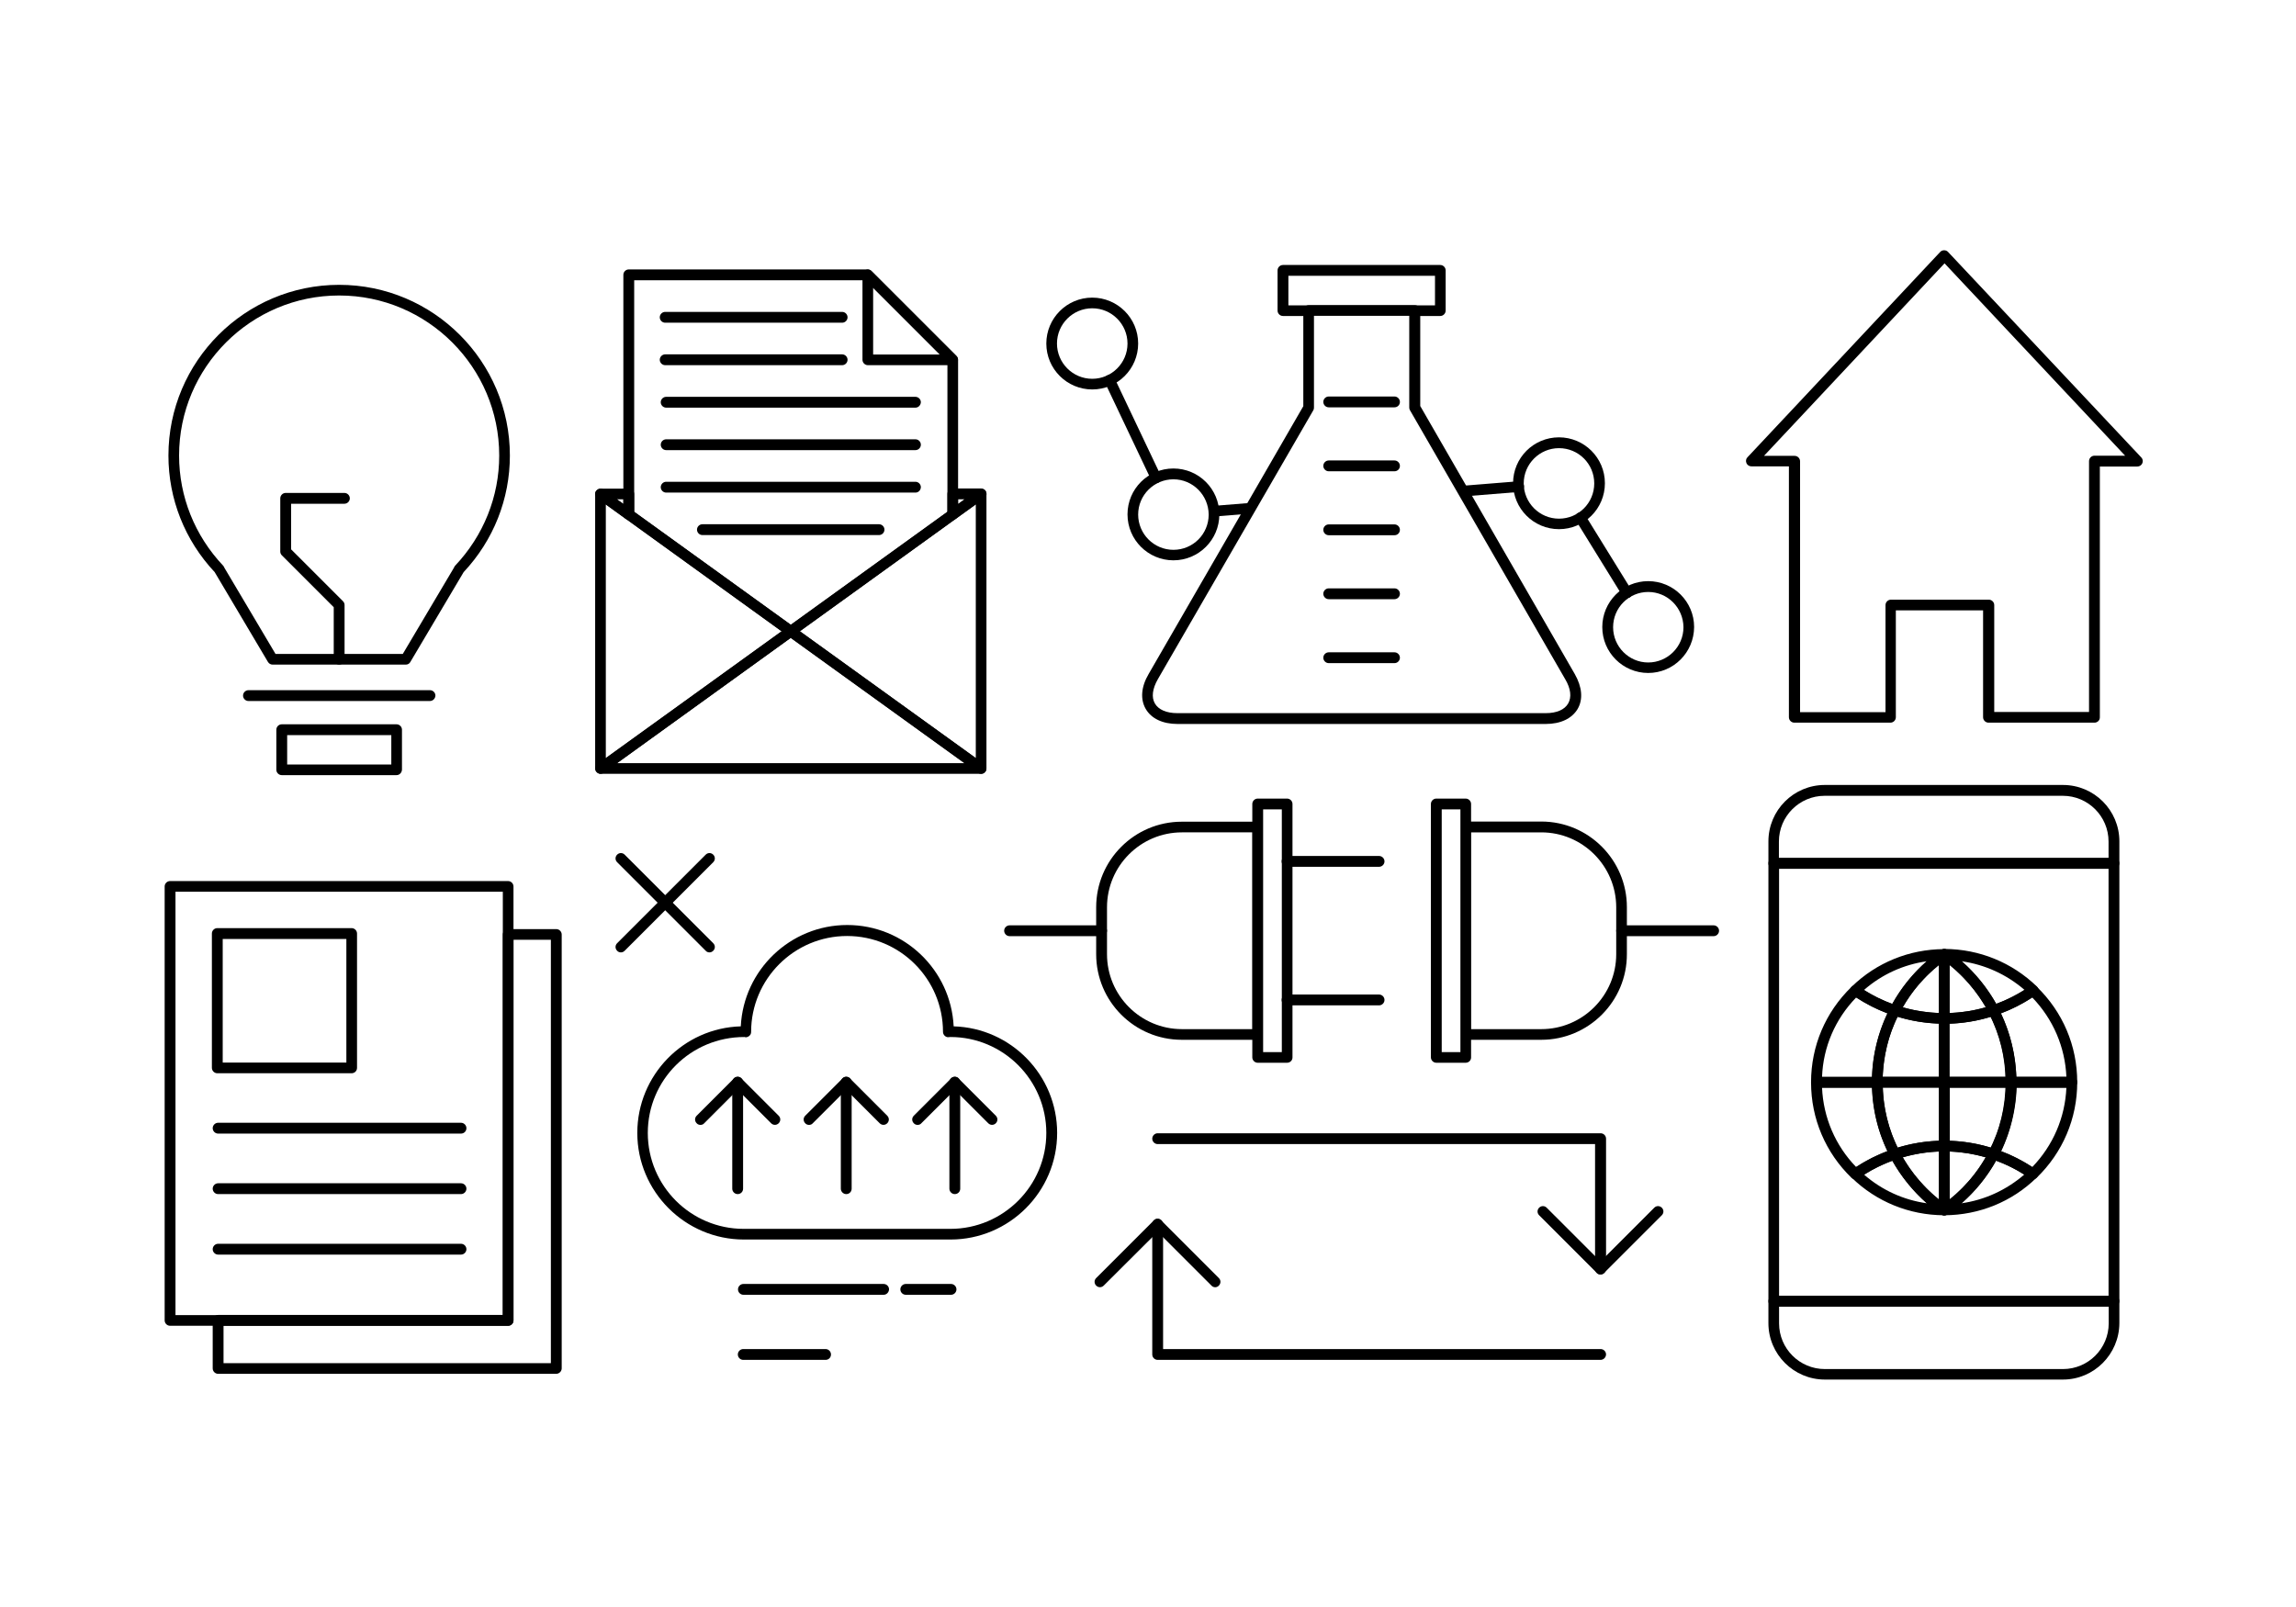<?xml version="1.0" encoding="utf-8"?>
<!-- Generator: Adobe Illustrator 16.0.0, SVG Export Plug-In . SVG Version: 6.00 Build 0)  -->
<!DOCTYPE svg PUBLIC "-//W3C//DTD SVG 1.1//EN" "http://www.w3.org/Graphics/SVG/1.1/DTD/svg11.dtd">
<svg version="1.1" id="Layer_1" xmlns="http://www.w3.org/2000/svg" xmlns:xlink="http://www.w3.org/1999/xlink" x="0px" y="0px"
	 width="1400px" height="980px" viewBox="0 0 1400 980" enable-background="new 0 0 1400 980" xml:space="preserve">
<g>
	<g>
		<g>
			<rect fill="#FFFFFF" width="1400" height="980"/>
		</g>
	</g>
	<g>
		<g>
			<g>
				<path d="M247.5,405.3h-81.3c-1.1,0-2.2-0.6-2.8-1.6l-32.5-54.8c-18.2-19.4-28.2-44.6-28.2-71.1c0-57.4,46.7-104.1,104.1-104.1
					c57.4,0,104.1,46.7,104.1,104.1c0,26.5-10,51.7-28.2,71.1l-32.5,54.8C249.7,404.7,248.6,405.3,247.5,405.3z M168,398.8h77.6
					l31.2-52.6c0.1-0.4,0.4-0.8,0.7-1.2c17.3-18.3,26.9-42.1,26.9-67.2c0-53.8-43.8-97.6-97.6-97.6c-53.8,0-97.6,43.8-97.6,97.6
					c0,25.1,9.6,48.9,26.9,67.2c0.3,0.4,0.6,0.8,0.7,1.2L168,398.8z"/>
			</g>
			<g>
				<path d="M262.1,427.5H151.5c-1.8,0-3.3-1.5-3.3-3.3c0-1.8,1.5-3.3,3.3-3.3h110.7c1.8,0,3.3,1.5,3.3,3.3
					C265.4,426.1,263.9,427.5,262.1,427.5z"/>
			</g>
			<g>
				<path d="M241.8,472.7h-70c-1.8,0-3.3-1.5-3.3-3.3V445c0-1.8,1.5-3.3,3.3-3.3h70c1.8,0,3.3,1.5,3.3,3.3v24.4
					C245,471.2,243.6,472.7,241.8,472.7z M175.1,466.2h63.5v-17.9h-63.5V466.2z"/>
			</g>
			<g>
				<path d="M206.8,405.3c-1.8,0-3.3-1.5-3.3-3.3v-31.7l-31.6-31.6c-0.6-0.6-1-1.4-1-2.3v-32.5c0-1.8,1.5-3.3,3.3-3.3H210
					c1.8,0,3.3,1.5,3.3,3.3s-1.5,3.3-3.3,3.3h-32.5V335l31.6,31.6c0.6,0.6,1,1.4,1,2.3V402C210,403.8,208.6,405.3,206.8,405.3z"/>
			</g>
		</g>
		<g>
			<g>
				<path d="M581,317c-0.5,0-1-0.1-1.5-0.4c-1.1-0.6-1.8-1.7-1.8-2.9v-12.5c0-1.8,1.5-3.3,3.3-3.3h17.3c1.4,0,2.7,0.9,3.1,2.3
					c0.4,1.3,0,2.8-1.2,3.6l-17.3,12.5C582.3,316.8,581.6,317,581,317z M584.2,304.5v2.8l3.9-2.8H584.2z"/>
			</g>
			<g>
				<path d="M383.4,317c-0.7,0-1.3-0.2-1.9-0.6l-17.3-12.5c-1.1-0.8-1.6-2.3-1.2-3.6c0.4-1.3,1.7-2.3,3.1-2.3h17.3
					c1.8,0,3.3,1.5,3.3,3.3v12.5c0,1.2-0.7,2.3-1.8,2.9C384.4,316.9,383.9,317,383.4,317z M376.2,304.5l3.9,2.8v-2.8H376.2z"/>
			</g>
			<g>
				<path d="M366.2,471.9c-0.5,0-1-0.1-1.5-0.4c-1.1-0.6-1.8-1.7-1.8-2.9V301.3c0-1.2,0.7-2.3,1.8-2.9c1.1-0.6,2.4-0.5,3.4,0.3
					l116,83.7c0.8,0.6,1.4,1.6,1.4,2.6c0,1-0.5,2-1.4,2.6l-116,83.7C367.5,471.7,366.8,471.9,366.2,471.9z M369.4,307.6v154.7
					L476.6,385L369.4,307.6z"/>
			</g>
			<g>
				<path d="M482.2,388.2c-0.7,0-1.3-0.2-1.9-0.6l-98.8-71.3c-0.8-0.6-1.4-1.6-1.4-2.6V167.6c0-1.8,1.5-3.3,3.3-3.3h145.7
					c0.9,0,1.7,0.3,2.3,1l51.8,51.8c0.6,0.6,1,1.4,1,2.3v94.3c0,1-0.5,2-1.4,2.6l-98.8,71.3C483.5,388,482.9,388.2,482.2,388.2z
					 M386.7,312.1l95.5,68.9l95.5-68.9v-91.3l-49.9-49.9H386.7V312.1z"/>
			</g>
			<g>
				<path d="M598.2,471.9c-0.7,0-1.3-0.2-1.9-0.6l-116-83.7c-0.8-0.6-1.4-1.6-1.4-2.6c0-1,0.5-2,1.4-2.6l116-83.7
					c1-0.7,2.3-0.8,3.4-0.3c1.1,0.6,1.8,1.7,1.8,2.9v167.4c0,1.2-0.7,2.3-1.8,2.9C599.2,471.8,598.7,471.9,598.2,471.9z M487.7,385
					L595,462.3V307.6L487.7,385z"/>
			</g>
			<g>
				<path d="M598.2,471.9H366.2c-1.4,0-2.7-0.9-3.1-2.3c-0.4-1.3,0-2.8,1.2-3.6l116-83.7c1.1-0.8,2.7-0.8,3.8,0l116,83.7
					c1.1,0.8,1.6,2.3,1.2,3.6C600.9,471,599.6,471.9,598.2,471.9z M376.2,465.4h211.9l-106-76.4L376.2,465.4z"/>
			</g>
			<g>
				<path d="M581,222.7h-51.8c-1.8,0-3.3-1.5-3.3-3.3v-51.8c0-1.3,0.8-2.5,2-3c1.2-0.5,2.6-0.2,3.5,0.7l51.8,51.8
					c0.9,0.9,1.2,2.3,0.7,3.5C583.5,221.9,582.3,222.7,581,222.7z M532.4,216.2h40.7l-40.7-40.7V216.2z"/>
			</g>
			<g>
				<path d="M513.5,196.8H405.6c-1.8,0-3.3-1.5-3.3-3.3c0-1.8,1.5-3.3,3.3-3.3h107.9c1.8,0,3.3,1.5,3.3,3.3
					C516.8,195.3,515.3,196.8,513.5,196.8z"/>
			</g>
			<g>
				<path d="M513.5,222.7H405.6c-1.8,0-3.3-1.5-3.3-3.3c0-1.8,1.5-3.3,3.3-3.3h107.9c1.8,0,3.3,1.5,3.3,3.3
					C516.8,221.2,515.3,222.7,513.5,222.7z"/>
			</g>
			<g>
				<path d="M558.2,248.6h-152c-1.8,0-3.3-1.5-3.3-3.3c0-1.8,1.5-3.3,3.3-3.3h152c1.8,0,3.3,1.5,3.3,3.3
					C561.4,247.1,560,248.6,558.2,248.6z"/>
			</g>
			<g>
				<path d="M558.2,274.5h-152c-1.8,0-3.3-1.5-3.3-3.3s1.5-3.3,3.3-3.3h152c1.8,0,3.3,1.5,3.3,3.3S560,274.5,558.2,274.5z"/>
			</g>
			<g>
				<path d="M558.2,300.4h-152c-1.8,0-3.3-1.5-3.3-3.3c0-1.8,1.5-3.3,3.3-3.3h152c1.8,0,3.3,1.5,3.3,3.3
					C561.4,299,560,300.4,558.2,300.4z"/>
			</g>
			<g>
				<path d="M536,326.3H428.3c-1.8,0-3.3-1.5-3.3-3.3s1.5-3.3,3.3-3.3H536c1.8,0,3.3,1.5,3.3,3.3S537.8,326.3,536,326.3z"/>
			</g>
		</g>
		<g>
			<g>
				<path d="M339.1,837.8H133c-1.8,0-3.3-1.5-3.3-3.3v-29.3c0-1.8,1.5-3.3,3.3-3.3h173.6V569.9c0-1.8,1.5-3.3,3.3-3.3h29.3
					c1.8,0,3.3,1.5,3.3,3.3v264.7C342.4,836.4,340.9,837.8,339.1,837.8z M136.3,831.3h199.6V573.1h-22.8v232.1
					c0,1.8-1.5,3.3-3.3,3.3H136.3V831.3z"/>
			</g>
			<g>
				<path d="M309.8,808.5H103.7c-1.8,0-3.3-1.5-3.3-3.3V540.6c0-1.8,1.5-3.3,3.3-3.3h206.1c1.8,0,3.3,1.5,3.3,3.3v264.7
					C313.1,807.1,311.6,808.5,309.8,808.5z M107,802h199.6V543.8H107V802z"/>
			</g>
		</g>
		<g>
			<g>
				<path d="M666,237.5c-15.4,0-28-12.5-28-28c0-15.4,12.5-28,28-28c15.4,0,28,12.5,28,28C694,224.9,681.5,237.5,666,237.5z
					 M666,188c-11.8,0-21.5,9.6-21.5,21.5c0,11.8,9.6,21.5,21.5,21.5c11.8,0,21.5-9.6,21.5-21.5C687.5,197.7,677.9,188,666,188z"/>
			</g>
			<g>
				<path d="M715.5,341.7c-15.4,0-28-12.5-28-28s12.5-28,28-28c15.4,0,28,12.5,28,28S730.9,341.7,715.5,341.7z M715.5,292.3
					c-11.8,0-21.5,9.6-21.5,21.5c0,11.8,9.6,21.5,21.5,21.5s21.5-9.6,21.5-21.5C736.9,301.9,727.3,292.3,715.5,292.3z"/>
			</g>
			<g>
				<path d="M950.6,322.7c-15.4,0-28-12.5-28-28s12.5-28,28-28c15.4,0,28,12.5,28,28S966,322.7,950.6,322.7z M950.6,273.3
					c-11.8,0-21.5,9.6-21.5,21.5c0,11.8,9.6,21.5,21.5,21.5s21.5-9.6,21.5-21.5C972.1,282.9,962.5,273.3,950.6,273.3z"/>
			</g>
			<g>
				<path d="M1005,410.4c-15.4,0-28-12.5-28-28c0-15.4,12.5-28,28-28c15.4,0,28,12.5,28,28C1032.9,397.9,1020.4,410.4,1005,410.4z
					 M1005,361c-11.8,0-21.4,9.6-21.4,21.5c0,11.8,9.6,21.5,21.4,21.5c11.8,0,21.5-9.6,21.5-21.5C1026.4,370.6,1016.8,361,1005,361z
					"/>
			</g>
			<g>
				<path d="M704.9,294.7c-1.2,0-2.4-0.7-2.9-1.9l-28.3-59.6c-0.8-1.6-0.1-3.6,1.5-4.3c1.6-0.8,3.6-0.1,4.3,1.5l28.3,59.6
					c0.8,1.6,0.1,3.6-1.5,4.3C705.8,294.6,705.3,294.7,704.9,294.7z"/>
			</g>
			<g>
				<path d="M740.2,315c-1.7,0-3.1-1.3-3.2-3c-0.1-1.8,1.2-3.4,3-3.5l185.8-15c1.8-0.1,3.4,1.2,3.5,3c0.1,1.8-1.2,3.4-3,3.5
					l-185.8,15C740.3,315,740.2,315,740.2,315z"/>
			</g>
			<g>
				<path d="M992,364.7c-1.1,0-2.1-0.5-2.8-1.5l-28.3-45.8c-0.9-1.5-0.5-3.5,1.1-4.5c1.5-0.9,3.5-0.5,4.5,1.1l28.3,45.8
					c0.9,1.5,0.5,3.5-1,4.5C993.2,364.6,992.6,364.7,992,364.7z"/>
			</g>
			<g>
				<rect x="782.3" y="164.9" fill="#FFFFFF" width="95.9" height="24.5"/>
				<path d="M878.2,192.7h-95.9c-1.8,0-3.3-1.5-3.3-3.3v-24.5c0-1.8,1.5-3.3,3.3-3.3h95.9c1.8,0,3.3,1.5,3.3,3.3v24.5
					C881.5,191.2,880,192.7,878.2,192.7z M785.5,186.2H875v-18h-89.4V186.2z"/>
			</g>
			<g>
				<path fill="#FFFFFF" d="M957.3,412.6l-94.7-164.1v-59.1h-64.7v59.1l-94.7,164.1c-8.1,14.1-1.5,25.6,14.8,25.6h224.6
					C958.8,438.2,965.5,426.7,957.3,412.6z"/>
				<path d="M942.5,441.5H718c-9.1,0-16-3.3-19.4-9.2c-3.4-5.9-2.8-13.5,1.8-21.3l94.3-163.3v-58.3c0-1.8,1.5-3.3,3.3-3.3h64.7
					c1.8,0,3.3,1.5,3.3,3.3v58.2L960.2,411c4.5,7.9,5.2,15.4,1.8,21.3C958.5,438.2,951.6,441.5,942.5,441.5z M801.2,192.7v55.9
					c0,0.6-0.1,1.1-0.4,1.6L706,414.2c-3.3,5.8-4,11-1.8,14.8c2.2,3.8,7.1,5.9,13.7,5.9h224.6c6.7,0,11.5-2.1,13.7-5.9
					c2.2-3.8,1.6-9.1-1.8-14.8l-94.7-164.1c-0.3-0.5-0.4-1.1-0.4-1.6v-55.9H801.2z"/>
			</g>
			<g>
				<line fill="#FFFFFF" x1="810.2" y1="245.2" x2="850.3" y2="245.2"/>
				<path d="M850.3,248.4h-40.1c-1.8,0-3.3-1.5-3.3-3.3c0-1.8,1.5-3.3,3.3-3.3h40.1c1.8,0,3.3,1.5,3.3,3.3
					C853.6,247,852.1,248.4,850.3,248.4z"/>
			</g>
			<g>
				<line fill="#FFFFFF" x1="810.2" y1="284.2" x2="850.3" y2="284.2"/>
				<path d="M850.3,287.4h-40.1c-1.8,0-3.3-1.5-3.3-3.3c0-1.8,1.5-3.3,3.3-3.3h40.1c1.8,0,3.3,1.5,3.3,3.3
					C853.6,286,852.1,287.4,850.3,287.4z"/>
			</g>
			<g>
				<line fill="#FFFFFF" x1="810.2" y1="323.2" x2="850.3" y2="323.2"/>
				<path d="M850.3,326.4h-40.1c-1.8,0-3.3-1.5-3.3-3.3c0-1.8,1.5-3.3,3.3-3.3h40.1c1.8,0,3.3,1.5,3.3,3.3
					C853.6,325,852.1,326.4,850.3,326.4z"/>
			</g>
			<g>
				<line fill="#FFFFFF" x1="810.2" y1="362.2" x2="850.3" y2="362.2"/>
				<path d="M850.3,365.4h-40.1c-1.8,0-3.3-1.5-3.3-3.3s1.5-3.3,3.3-3.3h40.1c1.8,0,3.3,1.5,3.3,3.3S852.1,365.4,850.3,365.4z"/>
			</g>
			<g>
				<line fill="#FFFFFF" x1="810.2" y1="401.2" x2="850.3" y2="401.2"/>
				<path d="M850.3,404.4h-40.1c-1.8,0-3.3-1.5-3.3-3.3s1.5-3.3,3.3-3.3h40.1c1.8,0,3.3,1.5,3.3,3.3S852.1,404.4,850.3,404.4z"/>
			</g>
		</g>
		<g>
			<g>
				<path fill="#FFFFFF" d="M766.9,504.3h-46.3c-27.1,0-49,21.9-49,49v28.6c0,27.1,21.9,49,49,49h46.3V504.3z"/>
				<path d="M766.9,634.1h-46.3c-28.8,0-52.2-23.4-52.2-52.2v-28.6c0-28.8,23.4-52.2,52.2-52.2h46.3c1.8,0,3.3,1.5,3.3,3.3v126.5
					C770.2,632.7,768.7,634.1,766.9,634.1z M720.7,507.6c-25.2,0-45.7,20.5-45.7,45.7v28.6c0,25.2,20.5,45.7,45.7,45.7h43v-120
					H720.7z"/>
			</g>
			<g>
				<path fill="#FFFFFF" d="M893.6,630.9h46.3c27.1,0,49-21.9,49-49v-28.6c0-27-21.9-49-49-49h-46.3V630.9z"/>
				<path d="M939.8,634.1h-46.3c-1.8,0-3.3-1.5-3.3-3.3V504.3c0-1.8,1.5-3.3,3.3-3.3h46.3c28.8,0,52.2,23.4,52.2,52.2v28.6
					C992.1,610.7,968.6,634.1,939.8,634.1z M896.8,627.6h43c25.2,0,45.7-20.5,45.7-45.7v-28.6c0-25.2-20.5-45.7-45.7-45.7h-43V627.6
					z"/>
			</g>
			<g>
				<rect x="766.9" y="490.3" fill="#FFFFFF" width="17.9" height="154.6"/>
				<path d="M784.8,648.1h-17.9c-1.8,0-3.3-1.5-3.3-3.3V490.3c0-1.8,1.5-3.3,3.3-3.3h17.9c1.8,0,3.3,1.5,3.3,3.3v154.6
					C788.1,646.7,786.6,648.1,784.8,648.1z M770.2,641.6h11.4V493.6h-11.4V641.6z"/>
			</g>
			<g>
				<rect x="875.9" y="490.3" fill="#FFFFFF" width="17.9" height="154.6"/>
				<path d="M893.7,648.1h-17.9c-1.8,0-3.3-1.5-3.3-3.3V490.3c0-1.8,1.5-3.3,3.3-3.3h17.9c1.8,0,3.3,1.5,3.3,3.3v154.6
					C897,646.7,895.5,648.1,893.7,648.1z M879.1,641.6h11.4V493.6h-11.4V641.6z"/>
			</g>
			<g>
				<path d="M840.9,528.6h-56.1c-1.8,0-3.3-1.5-3.3-3.3s1.5-3.3,3.3-3.3h56.1c1.8,0,3.3,1.5,3.3,3.3S842.7,528.6,840.9,528.6z"/>
			</g>
			<g>
				<path d="M840.9,613.1h-56.1c-1.8,0-3.3-1.5-3.3-3.3c0-1.8,1.5-3.3,3.3-3.3h56.1c1.8,0,3.3,1.5,3.3,3.3
					C844.2,611.6,842.7,613.1,840.9,613.1z"/>
			</g>
			<g>
				<path d="M1044.9,570.9h-56.1c-1.8,0-3.3-1.5-3.3-3.3s1.5-3.3,3.3-3.3h56.1c1.8,0,3.3,1.5,3.3,3.3S1046.7,570.9,1044.9,570.9z"/>
			</g>
			<g>
				<path d="M671.7,570.9h-56.1c-1.8,0-3.3-1.5-3.3-3.3s1.5-3.3,3.3-3.3h56.1c1.8,0,3.3,1.5,3.3,3.3S673.5,570.9,671.7,570.9z"/>
			</g>
		</g>
		<g>
			<path d="M975.9,829.3H705.9c-1.8,0-3.3-1.5-3.3-3.3v-79.5c0-1.8,1.5-3.3,3.3-3.3c1.8,0,3.3,1.5,3.3,3.3v76.2h266.8
				c1.8,0,3.3,1.5,3.3,3.3C979.2,827.9,977.7,829.3,975.9,829.3z"/>
		</g>
		<g>
			<path d="M975.9,777.2c-1.8,0-3.3-1.5-3.3-3.3v-76.2H705.9c-1.8,0-3.3-1.5-3.3-3.3s1.5-3.3,3.3-3.3h270.1c1.8,0,3.3,1.5,3.3,3.3
				V774C979.2,775.8,977.7,777.2,975.9,777.2z"/>
		</g>
		<g>
			<path d="M579.6,755.9h-126c-35.8,0-65-29.2-65-65c0-35.2,28.1-64,63.1-65c1.7-34.4,30.2-61.8,64.9-61.8
				c34.8,0,63.2,27.4,64.9,61.8c35,1,63.1,29.8,63.1,65C644.6,726.7,615.4,755.9,579.6,755.9z M453.9,632.4
				c-32.7,0-58.9,26.2-58.9,58.5c0,32.3,26.2,58.5,58.5,58.5h126c32.2,0,58.5-26.2,58.5-58.5c0-32.2-26.2-58.5-58.5-58.5
				c-0.1,0-1.2,0.1-1.2,0.1c-0.8,0.1-1.7-0.3-2.3-0.9c-0.6-0.6-1-1.4-1-2.3c0-32.3-26.2-58.5-58.5-58.5c-32.2,0-58.5,26.2-58.5,58.5
				c0,0.9-0.3,1.7-1,2.3c-0.6,0.6-1.4,0.9-2.3,1C454.7,632.5,454,632.4,453.9,632.4z"/>
		</g>
		<g>
			<path d="M449.8,728.2c-1.8,0-3.3-1.5-3.3-3.3v-65c0-1.8,1.5-3.3,3.3-3.3s3.3,1.5,3.3,3.3v65C453.1,726.8,451.6,728.2,449.8,728.2
				z"/>
		</g>
		<g>
			<path d="M427.1,686c-0.8,0-1.7-0.3-2.3-1c-1.3-1.3-1.3-3.3,0-4.6l22.7-22.7c1.3-1.3,3.3-1.3,4.6,0l22.7,22.7
				c1.3,1.3,1.3,3.3,0,4.6c-1.3,1.3-3.3,1.3-4.6,0l-20.4-20.4L429.4,685C428.8,685.7,428,686,427.1,686z"/>
		</g>
		<g>
			<path d="M516,728.2c-1.8,0-3.3-1.5-3.3-3.3v-65c0-1.8,1.5-3.3,3.3-3.3s3.3,1.5,3.3,3.3v65C519.3,726.8,517.8,728.2,516,728.2z"/>
		</g>
		<g>
			<path d="M493.3,686c-0.8,0-1.7-0.3-2.3-1c-1.3-1.3-1.3-3.3,0-4.6l22.7-22.7c1.3-1.3,3.3-1.3,4.6,0l22.7,22.7
				c1.3,1.3,1.3,3.3,0,4.6c-1.3,1.3-3.3,1.3-4.6,0L516,664.6L495.6,685C495,685.7,494.2,686,493.3,686z"/>
		</g>
		<g>
			<path d="M582.2,728.2c-1.8,0-3.3-1.5-3.3-3.3v-65c0-1.8,1.5-3.3,3.3-3.3c1.8,0,3.3,1.5,3.3,3.3v65
				C585.5,726.8,584,728.2,582.2,728.2z"/>
		</g>
		<g>
			<path d="M559.5,686c-0.8,0-1.7-0.3-2.3-1c-1.3-1.3-1.3-3.3,0-4.6l22.7-22.7c1.3-1.3,3.3-1.3,4.6,0l22.7,22.7
				c1.3,1.3,1.3,3.3,0,4.6s-3.3,1.3-4.6,0l-20.4-20.4L561.8,685C561.2,685.7,560.4,686,559.5,686z"/>
		</g>
		<g>
			<path d="M538.8,789.6h-85.5c-1.8,0-3.3-1.5-3.3-3.3c0-1.8,1.5-3.3,3.3-3.3h85.5c1.8,0,3.3,1.5,3.3,3.3
				C542,788.1,540.6,789.6,538.8,789.6z"/>
		</g>
		<g>
			<path d="M579.9,789.6h-27.6c-1.8,0-3.3-1.5-3.3-3.3c0-1.8,1.5-3.3,3.3-3.3h27.6c1.8,0,3.3,1.5,3.3,3.3
				C583.2,788.1,581.7,789.6,579.9,789.6z"/>
		</g>
		<g>
			<path d="M741,785c-0.8,0-1.7-0.3-2.3-1l-32.8-32.8L673,784c-1.3,1.3-3.3,1.3-4.6,0c-1.3-1.3-1.3-3.3,0-4.6l35.1-35.1
				c1.3-1.3,3.3-1.3,4.6,0l35.1,35.1c1.3,1.3,1.3,3.3,0,4.6C742.7,784.6,741.8,785,741,785z"/>
		</g>
		<g>
			<path d="M975.9,777.2c-0.8,0-1.7-0.3-2.3-1l-35.1-35.1c-1.3-1.3-1.3-3.3,0-4.6c1.3-1.3,3.3-1.3,4.6,0l32.8,32.8l32.8-32.8
				c1.3-1.3,3.3-1.3,4.6,0c1.3,1.3,1.3,3.3,0,4.6l-35.1,35.1C977.6,776.9,976.8,777.2,975.9,777.2z"/>
		</g>
		<g>
			<path d="M214.4,654.5h-81.9c-1.8,0-3.3-1.5-3.3-3.3v-81.9c0-1.8,1.5-3.3,3.3-3.3h81.9c1.8,0,3.3,1.5,3.3,3.3v81.9
				C217.7,653.1,216.2,654.5,214.4,654.5z M135.8,648h75.4v-75.4h-75.4V648z"/>
		</g>
		<g>
			<path d="M281.1,691.3H133c-1.8,0-3.3-1.5-3.3-3.3c0-1.8,1.5-3.3,3.3-3.3h148.1c1.8,0,3.3,1.5,3.3,3.3
				C284.4,689.9,282.9,691.3,281.1,691.3z"/>
		</g>
		<g>
			<path d="M281.1,728.2H133c-1.8,0-3.3-1.5-3.3-3.3s1.5-3.3,3.3-3.3h148.1c1.8,0,3.3,1.5,3.3,3.3S282.9,728.2,281.1,728.2z"/>
		</g>
		<g>
			<path d="M281.1,765.1H133c-1.8,0-3.3-1.5-3.3-3.3c0-1.8,1.5-3.3,3.3-3.3h148.1c1.8,0,3.3,1.5,3.3,3.3
				C284.4,763.6,282.9,765.1,281.1,765.1z"/>
		</g>
		<g>
			<g>
				<path d="M1257.9,841.3h-145.2c-18.9,0-34.4-15.4-34.4-34.4v-13.4c0-1.8,1.5-3.3,3.3-3.3H1289c1.8,0,3.3,1.5,3.3,3.3v13.4
					C1292.2,825.9,1276.8,841.3,1257.9,841.3z M1084.8,796.8v10.2c0,15.4,12.5,27.9,27.9,27.9h145.2c15.4,0,27.9-12.5,27.9-27.9
					v-10.2H1084.8z"/>
			</g>
			<g>
				<path d="M1289,796.8h-207.4c-1.8,0-3.3-1.5-3.3-3.3v-267c0-1.8,1.5-3.3,3.3-3.3H1289c1.8,0,3.3,1.5,3.3,3.3v267
					C1292.2,795.3,1290.8,796.8,1289,796.8z M1084.8,790.2h200.9V529.8h-200.9V790.2z"/>
			</g>
			<g>
				<path d="M1289,529.8h-207.4c-1.8,0-3.3-1.5-3.3-3.3v-13.4c0-19,15.4-34.4,34.4-34.4h145.2c19,0,34.4,15.4,34.4,34.4v13.4
					C1292.2,528.3,1290.8,529.8,1289,529.8z M1084.8,523.3h200.9v-10.1c0-15.4-12.5-27.9-27.9-27.9h-145.2
					c-15.4,0-27.9,12.5-27.9,27.9V523.3z"/>
			</g>
		</g>
		<g>
			<g>
				<path d="M1263.3,663.3h-37.1c-1.8,0-3.3-1.5-3.3-3.3c0-14.9-3.5-29.2-10.3-42.3c-0.4-0.8-0.5-1.8-0.1-2.7c0.4-0.9,1.1-1.6,2-1.9
					c8.3-2.7,16.1-6.7,23.3-11.7c1.3-0.9,3-0.8,4.1,0.3c15.9,15.4,24.7,36.1,24.7,58.2C1266.6,661.8,1265.1,663.3,1263.3,663.3z
					 M1229.5,656.7h30.5c-0.8-18.2-8.1-35.2-20.8-48.4c-6,3.9-12.4,7.2-19.1,9.7C1225.8,630.1,1229,643.3,1229.5,656.7z"/>
			</g>
			<g>
				<path d="M1239.7,719.2c-0.6,0-1.3-0.2-1.9-0.6c-7.2-5-15-8.9-23.3-11.7c-0.9-0.3-1.6-1-2-1.9c-0.4-0.9-0.3-1.9,0.1-2.7
					c6.9-13.2,10.3-27.4,10.3-42.3c0-1.8,1.5-3.3,3.3-3.3h37.1c1.8,0,3.3,1.5,3.3,3.3c0,22.1-8.8,42.8-24.7,58.2
					C1241.3,718.8,1240.5,719.2,1239.7,719.2z M1220.1,702c6.7,2.5,13.1,5.8,19.1,9.7c12.7-13.2,20-30.2,20.8-48.4h-30.5
					C1229,676.6,1225.8,689.9,1220.1,702z"/>
			</g>
			<g>
				<path d="M1215.6,619.4c-1.2,0-2.3-0.7-2.9-1.8c-6.8-13-16.8-24.4-28.8-32.9c-1.2-0.8-1.7-2.3-1.2-3.7c0.4-1.4,1.7-2,3.1-2.3
					c21.1,0.1,41,8.2,56.2,22.9c0.7,0.7,1.1,1.6,1,2.6c-0.1,1-0.6,1.9-1.4,2.4c-7.7,5.4-16.1,9.6-24.9,12.5
					C1216.3,619.4,1215.9,619.4,1215.6,619.4z M1196.1,586.2c8.4,7.4,15.6,16.3,21.1,26c6-2.2,11.8-5.1,17.3-8.5
					C1223.5,594.2,1210.2,588.2,1196.1,586.2z"/>
			</g>
			<g>
				<path d="M1131.3,719.2c-0.8,0-1.6-0.3-2.3-0.9c-15.9-15.4-24.7-36.1-24.7-58.2c0-1.8,1.5-3.3,3.3-3.3h37.1
					c1.8,0,3.3,1.5,3.3,3.3c0,14.9,3.5,29.1,10.3,42.3c0.4,0.8,0.5,1.8,0.1,2.7c-0.4,0.9-1.1,1.6-2,1.9c-8.3,2.8-16.1,6.7-23.2,11.7
					C1132.6,719,1132,719.2,1131.3,719.2z M1111,663.3c0.8,18.2,8.1,35.3,20.8,48.4c6-3.9,12.4-7.2,19.1-9.7
					c-5.8-12.2-8.9-25.2-9.4-38.7H1111z"/>
			</g>
			<g>
				<path d="M1144.7,663.3h-37.1c-1.8,0-3.3-1.5-3.3-3.3c0-22.1,8.8-42.8,24.7-58.2c1.1-1.1,2.8-1.2,4.1-0.3c7.2,5,15,8.9,23.2,11.7
					c0.9,0.3,1.6,1,2,1.9c0.4,0.9,0.3,1.9-0.1,2.7c-6.9,13.2-10.3,27.4-10.3,42.3C1148,661.8,1146.5,663.3,1144.7,663.3z
					 M1111,656.7h30.5c0.4-13.4,3.7-26.7,9.4-38.7c-6.7-2.5-13.1-5.8-19.1-9.7C1119,621.5,1111.7,638.5,1111,656.7z"/>
			</g>
			<g>
				<path d="M1155.4,707.1c-1.2,0-2.3-0.6-2.9-1.8c-7.4-14.1-11.1-29.4-11.1-45.3c0-1.8,1.5-3.3,3.3-3.3h40.8c1.8,0,3.3,1.5,3.3,3.3
					v38.9c0,1.8-1.5,3.3-3.3,3.3c-9.9,0-19.6,1.6-29,4.7C1156.1,707,1155.8,707.1,1155.4,707.1z M1148,663.3
					c0.4,12.8,3.5,25.1,9.1,36.6c8.2-2.5,16.6-3.9,25.2-4.2v-32.5H1148z"/>
			</g>
			<g>
				<path d="M1185.5,663.3h-40.8c-1.8,0-3.3-1.5-3.3-3.3c0-15.8,3.8-31.4,11.1-45.3c0.7-1.4,2.4-2.1,3.9-1.6
					c9.4,3.1,19.2,4.7,29,4.7c1.8,0,3.3,1.5,3.3,3.3V660C1188.8,661.8,1187.3,663.3,1185.5,663.3z M1148,656.7h34.2v-32.5
					c-8.5-0.3-17-1.7-25.2-4.2C1151.5,631.6,1148.5,643.9,1148,656.7z"/>
			</g>
			<g>
				<path d="M1226.3,663.3h-40.8c-1.8,0-3.3-1.5-3.3-3.3v-38.9c0-1.8,1.5-3.3,3.3-3.3c9.9,0,19.6-1.6,29-4.7
					c1.5-0.5,3.2,0.2,3.9,1.6c7.3,13.9,11.1,29.6,11.1,45.3C1229.5,661.8,1228.1,663.3,1226.3,663.3z M1188.8,656.7h34.2
					c-0.4-12.8-3.5-25.1-9.1-36.6c-8.2,2.5-16.6,3.9-25.2,4.2V656.7z"/>
			</g>
			<g>
				<path d="M1215.6,707.1c-0.3,0-0.7-0.1-1-0.2c-9.4-3.1-19.2-4.7-29-4.7c-1.8,0-3.3-1.5-3.3-3.3V660c0-1.8,1.5-3.3,3.3-3.3h40.8
					c1.8,0,3.3,1.5,3.3,3.3c0,15.7-3.8,31.4-11.1,45.3C1217.9,706.4,1216.8,707.1,1215.6,707.1z M1188.8,695.7
					c8.5,0.3,17,1.7,25.2,4.2c5.6-11.5,8.6-23.8,9.1-36.6h-34.2V695.7z"/>
			</g>
			<g>
				<path d="M1155.4,619.4c-0.3,0-0.7-0.1-1-0.2c-8.9-3-17.2-7.2-24.9-12.5c-0.8-0.6-1.3-1.4-1.4-2.4c-0.1-1,0.3-1.9,1-2.6
					c15.1-14.7,35.1-22.8,56.2-22.9c1.1,0.2,2.7,0.9,3.1,2.3c0.4,1.4-0.1,2.8-1.2,3.6c-12.1,8.5-22.1,19.8-28.8,32.9
					C1157.7,618.8,1156.6,619.4,1155.4,619.4z M1136.6,603.7c5.4,3.4,11.2,6.3,17.3,8.5c5.5-9.8,12.6-18.6,21.1-26
					C1160.7,588.2,1147.5,594.2,1136.6,603.7z"/>
			</g>
			<g>
				<path d="M1185.7,585.4c0,0-0.2,0-0.3,0c-1.4-0.1-2.7-1-3.1-2.3c-0.4-1.3-0.1-2.7,1-3.6c1.2-0.9,3-1,4.1-0.2
					c1.1,0.8,1.7,2.4,1.3,3.7C1188.3,584.4,1187.1,585.4,1185.7,585.4z"/>
			</g>
			<g>
				<path d="M1185.5,624.3c-10.6,0-21-1.7-31.1-5.1c-0.9-0.3-1.6-1-2-1.9c-0.4-0.9-0.3-1.9,0.1-2.7c7.3-14,17.9-26.1,30.9-35.2
					c2-1.4,5.3,0.2,5.3,2.7v38.9C1188.8,622.9,1187.3,624.3,1185.5,624.3z M1160.2,614.3c7.2,2.1,14.6,3.2,22.1,3.5v-29.3
					C1173.4,595.6,1165.9,604.4,1160.2,614.3z"/>
			</g>
			<g>
				<path d="M1185.5,624.3c-1.8,0-3.3-1.5-3.3-3.3v-38.9c0-1.8,1.5-3.3,3.3-3.3c0.7,0,1.6,0.2,2.1,0.6c12.9,9.1,23.6,21.2,30.9,35.2
					c0.4,0.8,0.5,1.8,0.1,2.7c-0.4,0.9-1.1,1.6-2,1.9C1206.5,622.6,1196.1,624.3,1185.5,624.3z M1188.8,588.5v29.3
					c7.5-0.3,14.9-1.4,22.1-3.5C1205.1,604.4,1197.6,595.6,1188.8,588.5z"/>
			</g>
			<g>
				<path d="M1185.7,741.1c-1.4,0-2.7-0.9-3.1-2.3c-0.4-1.4,0.1-2.8,1.2-3.6c12.1-8.5,22.1-19.8,28.8-32.9c0.7-1.4,2.4-2.1,3.9-1.6
					c8.9,3,17.3,7.2,24.9,12.5c0.8,0.6,1.3,1.4,1.4,2.4c0.1,1-0.3,1.9-1,2.6C1226.8,732.9,1206.8,741,1185.7,741.1
					C1185.7,741.1,1185.7,741.1,1185.7,741.1z M1217.1,707.8c-5.5,9.8-12.6,18.6-21.1,26c14.2-2,27.4-8.1,38.3-17.5
					C1229,712.9,1223.2,710,1217.1,707.8z"/>
			</g>
			<g>
				<path d="M1185.3,741.1C1185.3,741.1,1185.3,741.1,1185.3,741.1c-21.1-0.1-41.1-8.2-56.2-22.9c-0.7-0.7-1.1-1.6-1-2.6
					c0.1-1,0.6-1.8,1.4-2.4c7.6-5.3,16-9.5,24.9-12.5c1.5-0.5,3.2,0.2,3.9,1.6c6.8,13,16.8,24.4,28.8,32.9c1.2,0.8,1.7,2.3,1.2,3.6
					C1188,740.2,1186.7,741.1,1185.3,741.1z M1136.6,716.3c10.9,9.5,24.1,15.5,38.3,17.5c-8.4-7.4-15.6-16.3-21.1-26
					C1147.8,710,1142,712.9,1136.6,716.3z"/>
			</g>
			<g>
				<path d="M1185.5,741.2c-0.6,0-1.2-0.2-1.8-0.5c-0.1,0-0.2-0.1-0.2-0.2c-1.3-0.7-1.8-2.2-1.4-3.6c0.8-2.8,5.8-2.8,6.6,0.1
					c0.4,1.4,0,2.9-1.3,3.7C1186.8,741,1186.1,741.2,1185.5,741.2z"/>
			</g>
			<g>
				<path d="M1185.5,741.1h-0.2c-0.7,0-1.3-0.2-1.9-0.6c-12.9-9.1-23.6-21.2-30.9-35.2c-0.4-0.8-0.5-1.8-0.1-2.7
					c0.4-0.9,1.1-1.6,2-1.9c10.1-3.4,20.5-5.1,31.1-5.1c1.8,0,3.3,1.5,3.3,3.3v38.9C1188.8,739.7,1187.3,741.1,1185.5,741.1z
					 M1160.2,705.8c5.7,9.8,13.2,18.6,22.1,25.7v-29.3C1174.8,702.5,1167.4,703.7,1160.2,705.8z"/>
			</g>
			<g>
				<path d="M1185.7,741.1h-0.2c-1.8,0-3.3-1.5-3.3-3.3v-38.9c0-1.8,1.5-3.3,3.3-3.3c10.6,0,21,1.7,31.1,5.1c0.9,0.3,1.6,1,2,1.9
					c0.4,0.9,0.3,1.9-0.1,2.7c-7.3,14-17.9,26.1-30.9,35.2C1187,740.9,1186.4,741.1,1185.7,741.1z M1188.8,702.2v29.3
					c8.9-7.1,16.4-15.9,22.1-25.7C1203.6,703.7,1196.2,702.5,1188.8,702.2z"/>
			</g>
		</g>
		<g>
			<path d="M1277.1,440.7h-64.6c-1.8,0-3.3-1.5-3.3-3.3v-65.2h-53.2v65.2c0,1.8-1.5,3.3-3.3,3.3h-58.6c-1.8,0-3.3-1.5-3.3-3.3v-153
				h-22.9c-1.3,0-2.5-0.8-3-2c-0.5-1.2-0.3-2.6,0.6-3.5l117.6-125.3c1.2-1.3,3.5-1.3,4.7,0L1305.7,279c0.9,0.9,1.1,2.3,0.6,3.5
				c-0.5,1.2-1.7,2-3,2h-22.9v153C1280.4,439.3,1278.9,440.7,1277.1,440.7z M1215.8,434.2h58v-153c0-1.8,1.5-3.3,3.3-3.3h18.7
				l-110.1-117.3L1075.6,278h18.7c1.8,0,3.3,1.5,3.3,3.3v153h52.1V369c0-1.8,1.5-3.3,3.3-3.3h59.7c1.8,0,3.3,1.5,3.3,3.3V434.2z"/>
		</g>
	</g>
	<g>
		<path d="M503.4,829.3h-50.2c-1.8,0-3.3-1.5-3.3-3.3c0-1.8,1.5-3.3,3.3-3.3h50.2c1.8,0,3.3,1.5,3.3,3.3
			C506.7,827.9,505.2,829.3,503.4,829.3z"/>
	</g>
	<g>
		<g>
			<path d="M432.6,580.8c-0.8,0-1.7-0.3-2.3-1l-54-54c-1.3-1.3-1.3-3.3,0-4.6c1.3-1.3,3.3-1.3,4.6,0l54,54c1.3,1.3,1.3,3.3,0,4.6
				C434.2,580.5,433.4,580.8,432.6,580.8z"/>
		</g>
		<g>
			<path d="M378.6,580.8c-0.8,0-1.7-0.3-2.3-1c-1.3-1.3-1.3-3.3,0-4.6l54-54c1.3-1.3,3.3-1.3,4.6,0s1.3,3.3,0,4.6l-54,54
				C380.2,580.5,379.4,580.8,378.6,580.8z"/>
		</g>
	</g>
</g>
</svg>
